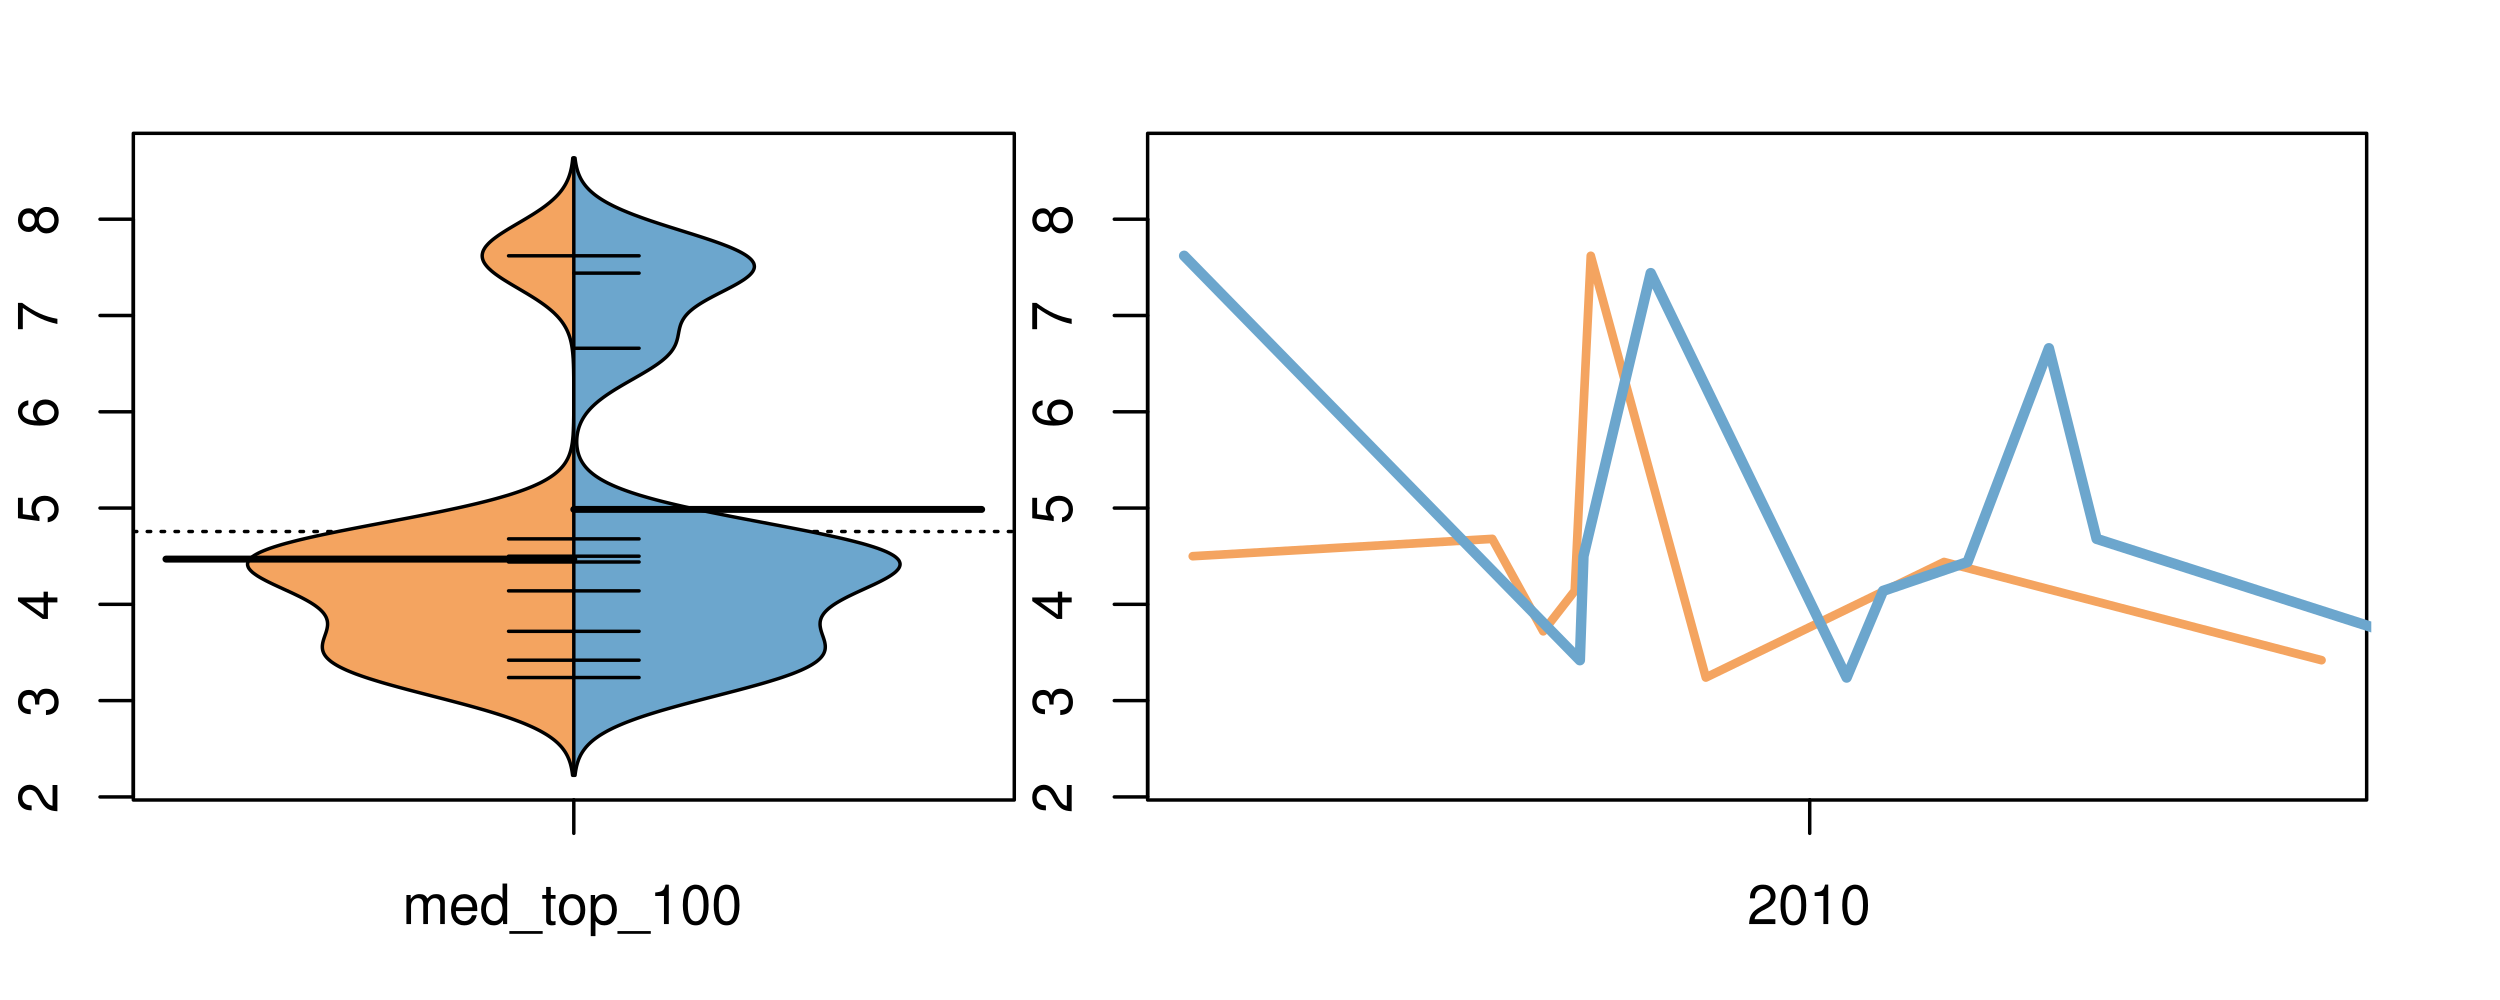 <?xml version="1.0" encoding="UTF-8"?>
<svg xmlns="http://www.w3.org/2000/svg" xmlns:xlink="http://www.w3.org/1999/xlink" width="540pt" height="216pt" viewBox="0 0 540 216" version="1.1">
<defs>
<g>
<symbol overflow="visible" id="glyph0-0">
<path style="stroke:none;" d="M -1.047 -6.078 L -1.047 -1.594 C -1.734 -1.703 -2.188 -2.094 -2.797 -3.125 L -3.438 -4.328 C -4.094 -5.516 -4.969 -6.125 -6.016 -6.125 C -6.719 -6.125 -7.375 -5.844 -7.844 -5.344 C -8.297 -4.844 -8.516 -4.219 -8.516 -3.406 C -8.516 -2.328 -8.125 -1.531 -7.406 -1.062 C -6.953 -0.75 -6.422 -0.625 -5.562 -0.594 L -5.562 -1.656 C -6.125 -1.688 -6.484 -1.766 -6.75 -1.906 C -7.266 -2.188 -7.578 -2.734 -7.578 -3.375 C -7.578 -4.328 -6.906 -5.047 -5.984 -5.047 C -5.312 -5.047 -4.734 -4.656 -4.312 -3.906 L -3.688 -2.797 C -2.672 -1.016 -1.875 -0.5 0 -0.406 L 0 -6.078 Z M -1.047 -6.078 "/>
</symbol>
<symbol overflow="visible" id="glyph0-1">
<path style="stroke:none;" d="M -3.906 -2.656 L -3.906 -3.234 C -3.906 -4.391 -3.391 -4.984 -2.359 -4.984 C -1.297 -4.984 -0.656 -4.328 -0.656 -3.234 C -0.656 -2.078 -1.234 -1.516 -2.469 -1.438 L -2.469 -0.391 C -1.781 -0.438 -1.344 -0.547 -0.953 -0.75 C -0.141 -1.188 0.281 -2.031 0.281 -3.188 C 0.281 -4.938 -0.766 -6.078 -2.375 -6.078 C -3.453 -6.078 -4.062 -5.656 -4.406 -4.625 C -4.719 -5.422 -5.312 -5.812 -6.172 -5.812 C -7.625 -5.812 -8.516 -4.844 -8.516 -3.234 C -8.516 -1.516 -7.578 -0.594 -5.766 -0.562 L -5.766 -1.625 C -6.281 -1.625 -6.562 -1.688 -6.828 -1.812 C -7.297 -2.047 -7.578 -2.578 -7.578 -3.234 C -7.578 -4.172 -7.031 -4.734 -6.125 -4.734 C -5.531 -4.734 -5.172 -4.531 -4.984 -4.062 C -4.859 -3.766 -4.812 -3.391 -4.797 -2.656 Z M -3.906 -2.656 "/>
</symbol>
<symbol overflow="visible" id="glyph0-2">
<path style="stroke:none;" d="M -2.047 -3.922 L 0 -3.922 L 0 -4.984 L -2.047 -4.984 L -2.047 -6.234 L -2.984 -6.234 L -2.984 -4.984 L -8.516 -4.984 L -8.516 -4.203 L -3.156 -0.344 L -2.047 -0.344 Z M -2.984 -3.922 L -2.984 -1.266 L -6.703 -3.922 Z M -2.984 -3.922 "/>
</symbol>
<symbol overflow="visible" id="glyph0-3">
<path style="stroke:none;" d="M -8.516 -5.719 L -8.516 -1.312 L -3.875 -0.688 L -3.875 -1.656 C -4.469 -2.141 -4.672 -2.562 -4.672 -3.219 C -4.672 -4.359 -3.891 -5.078 -2.625 -5.078 C -1.406 -5.078 -0.656 -4.375 -0.656 -3.219 C -0.656 -2.297 -1.125 -1.734 -2.094 -1.469 L -2.094 -0.422 C -1.391 -0.562 -1.062 -0.688 -0.75 -0.938 C -0.094 -1.422 0.281 -2.281 0.281 -3.234 C 0.281 -4.953 -0.969 -6.156 -2.766 -6.156 C -4.453 -6.156 -5.609 -5.047 -5.609 -3.406 C -5.609 -2.812 -5.453 -2.328 -5.094 -1.844 L -7.469 -2.172 L -7.469 -5.719 Z M -8.516 -5.719 "/>
</symbol>
<symbol overflow="visible" id="glyph0-4">
<path style="stroke:none;" d="M -6.281 -5.969 C -7.688 -5.766 -8.516 -4.859 -8.516 -3.562 C -8.516 -2.625 -8.047 -1.781 -7.297 -1.281 C -6.469 -0.75 -5.422 -0.516 -3.875 -0.516 C -2.453 -0.516 -1.531 -0.734 -0.781 -1.234 C -0.094 -1.688 0.281 -2.438 0.281 -3.375 C 0.281 -4.984 -0.922 -6.156 -2.594 -6.156 C -4.172 -6.156 -5.297 -5.078 -5.297 -3.547 C -5.297 -2.719 -4.969 -2.047 -4.344 -1.594 C -6.422 -1.609 -7.578 -2.281 -7.578 -3.484 C -7.578 -4.234 -7.109 -4.75 -6.281 -4.922 Z M -4.359 -3.422 C -4.359 -4.438 -3.641 -5.078 -2.516 -5.078 C -1.438 -5.078 -0.656 -4.359 -0.656 -3.391 C -0.656 -2.406 -1.469 -1.656 -2.562 -1.656 C -3.625 -1.656 -4.359 -2.375 -4.359 -3.422 Z M -4.359 -3.422 "/>
</symbol>
<symbol overflow="visible" id="glyph0-5">
<path style="stroke:none;" d="M -8.516 -6.234 L -8.516 -0.547 L -7.469 -0.547 L -7.469 -5.141 C -4.578 -3.125 -2.797 -2.297 0 -1.656 L 0 -2.781 C -2.719 -3.25 -5.062 -4.312 -7.625 -6.234 Z M -8.516 -6.234 "/>
</symbol>
<symbol overflow="visible" id="glyph0-6">
<path style="stroke:none;" d="M -4.469 -4.688 C -5 -5.562 -5.438 -5.859 -6.234 -5.859 C -7.578 -5.859 -8.516 -4.812 -8.516 -3.297 C -8.516 -1.797 -7.578 -0.75 -6.234 -0.75 C -5.453 -0.75 -5.016 -1.031 -4.469 -1.891 C -4.016 -0.922 -3.297 -0.438 -2.359 -0.438 C -0.797 -0.438 0.281 -1.625 0.281 -3.297 C 0.281 -4.984 -0.797 -6.156 -2.359 -6.156 C -3.297 -6.156 -4.016 -5.672 -4.469 -4.688 Z M -7.578 -3.297 C -7.578 -4.203 -7.047 -4.781 -6.219 -4.781 C -5.422 -4.781 -4.891 -4.188 -4.891 -3.297 C -4.891 -2.406 -5.422 -1.828 -6.234 -1.828 C -7.047 -1.828 -7.578 -2.406 -7.578 -3.297 Z M -4.016 -3.297 C -4.016 -4.359 -3.344 -5.078 -2.344 -5.078 C -1.328 -5.078 -0.656 -4.359 -0.656 -3.281 C -0.656 -2.25 -1.344 -1.531 -2.344 -1.531 C -3.344 -1.531 -4.016 -2.25 -4.016 -3.297 Z M -4.016 -3.297 "/>
</symbol>
<symbol overflow="visible" id="glyph0-7">
<path style="stroke:none;" d="M -8.75 -5.938 L -8.75 -4.938 L -5.5 -4.938 C -6.125 -4.531 -6.469 -3.859 -6.469 -3.016 C -6.469 -1.375 -5.156 -0.312 -3.156 -0.312 C -1.031 -0.312 0.281 -1.359 0.281 -3.047 C 0.281 -3.906 -0.047 -4.516 -0.828 -5.047 L 0 -5.047 L 0 -5.938 Z M -5.531 -3.188 C -5.531 -4.266 -4.578 -4.938 -3.078 -4.938 C -1.625 -4.938 -0.656 -4.25 -0.656 -3.188 C -0.656 -2.094 -1.625 -1.359 -3.094 -1.359 C -4.562 -1.359 -5.531 -2.094 -5.531 -3.188 Z M -5.531 -3.188 "/>
</symbol>
<symbol overflow="visible" id="glyph0-8">
<path style="stroke:none;" d="M -6.281 -3.094 L -6.281 -2.047 L -7.266 -2.047 C -7.688 -2.047 -7.906 -2.297 -7.906 -2.75 C -7.906 -2.828 -7.906 -2.875 -7.891 -3.094 L -8.719 -3.094 C -8.766 -2.875 -8.781 -2.734 -8.781 -2.531 C -8.781 -1.609 -8.25 -1.062 -7.359 -1.062 L -6.281 -1.062 L -6.281 -0.219 L -5.469 -0.219 L -5.469 -1.062 L 0 -1.062 L 0 -2.047 L -5.469 -2.047 L -5.469 -3.094 Z M -6.281 -3.094 "/>
</symbol>
<symbol overflow="visible" id="glyph0-9">
<path style="stroke:none;" d="M 1.516 -6.938 L 1.516 0.266 L 2.109 0.266 L 2.109 -6.938 Z M 1.516 -6.938 "/>
</symbol>
<symbol overflow="visible" id="glyph0-10">
<path style="stroke:none;" d="M -6.469 -3.266 C -6.469 -1.5 -5.203 -0.438 -3.094 -0.438 C -0.984 -0.438 0.281 -1.484 0.281 -3.281 C 0.281 -5.047 -0.984 -6.125 -3.047 -6.125 C -5.219 -6.125 -6.469 -5.078 -6.469 -3.266 Z M -5.547 -3.281 C -5.547 -4.406 -4.625 -5.078 -3.062 -5.078 C -1.578 -5.078 -0.641 -4.375 -0.641 -3.281 C -0.641 -2.156 -1.578 -1.469 -3.094 -1.469 C -4.609 -1.469 -5.547 -2.156 -5.547 -3.281 Z M -5.547 -3.281 "/>
</symbol>
<symbol overflow="visible" id="glyph0-11">
<path style="stroke:none;" d="M -8.75 -1.828 L -8.75 -0.812 L 0 -0.812 L 0 -1.828 Z M -8.75 -1.828 "/>
</symbol>
<symbol overflow="visible" id="glyph0-12">
<path style="stroke:none;" d="M -1.25 -2.297 L -1.25 -1.047 L 0 -1.047 L 0 -2.297 Z M -1.25 -2.297 "/>
</symbol>
<symbol overflow="visible" id="glyph0-13">
<path style="stroke:none;" d="M 0 -3.422 L -6.281 -5.828 L -6.281 -4.703 L -1.188 -2.922 L -6.281 -1.25 L -6.281 -0.125 L 0 -2.328 Z M 0 -3.422 "/>
</symbol>
<symbol overflow="visible" id="glyph0-14">
<path style="stroke:none;" d="M -0.594 -6.422 C -0.562 -6.312 -0.562 -6.266 -0.562 -6.203 C -0.562 -5.859 -0.75 -5.656 -1.062 -5.656 L -4.75 -5.656 C -5.875 -5.656 -6.469 -4.844 -6.469 -3.297 C -6.469 -2.391 -6.203 -1.625 -5.734 -1.219 C -5.406 -0.922 -5.047 -0.797 -4.422 -0.781 L -4.422 -1.781 C -5.203 -1.875 -5.547 -2.328 -5.547 -3.266 C -5.547 -4.156 -5.203 -4.672 -4.609 -4.672 L -4.344 -4.672 C -3.922 -4.672 -3.75 -4.422 -3.641 -3.625 C -3.469 -2.203 -3.422 -1.984 -3.266 -1.609 C -2.969 -0.875 -2.406 -0.5 -1.578 -0.5 C -0.438 -0.5 0.281 -1.297 0.281 -2.562 C 0.281 -3.359 0 -4 -0.641 -4.703 C -0.016 -4.781 0.281 -5.094 0.281 -5.734 C 0.281 -5.938 0.25 -6.094 0.172 -6.422 Z M -1.984 -4.672 C -1.641 -4.672 -1.438 -4.578 -1.156 -4.266 C -0.797 -3.859 -0.594 -3.375 -0.594 -2.781 C -0.594 -2 -0.969 -1.547 -1.609 -1.547 C -2.266 -1.547 -2.609 -1.984 -2.766 -3.062 C -2.906 -4.109 -2.953 -4.328 -3.109 -4.672 Z M -1.984 -4.672 "/>
</symbol>
<symbol overflow="visible" id="glyph0-15">
<path style="stroke:none;" d="M 0 -5.781 L -6.281 -5.781 L -6.281 -4.781 L -2.719 -4.781 C -1.438 -4.781 -0.594 -4.109 -0.594 -3.078 C -0.594 -2.281 -1.078 -1.781 -1.844 -1.781 L -6.281 -1.781 L -6.281 -0.781 L -1.438 -0.781 C -0.391 -0.781 0.281 -1.562 0.281 -2.781 C 0.281 -3.703 -0.047 -4.297 -0.875 -4.891 L 0 -4.891 Z M 0 -5.781 "/>
</symbol>
<symbol overflow="visible" id="glyph0-16">
<path style="stroke:none;" d="M -2.812 -6.156 C -3.766 -6.156 -4.344 -6.078 -4.812 -5.906 C -5.844 -5.5 -6.469 -4.531 -6.469 -3.359 C -6.469 -1.609 -5.125 -0.484 -3.062 -0.484 C -1 -0.484 0.281 -1.578 0.281 -3.344 C 0.281 -4.781 -0.547 -5.766 -1.906 -6.031 L -1.906 -5.016 C -1.078 -4.734 -0.641 -4.172 -0.641 -3.375 C -0.641 -2.734 -0.938 -2.203 -1.469 -1.859 C -1.828 -1.625 -2.188 -1.531 -2.812 -1.531 Z M -3.625 -1.547 C -4.781 -1.625 -5.547 -2.344 -5.547 -3.344 C -5.547 -4.328 -4.734 -5.094 -3.703 -5.094 C -3.672 -5.094 -3.641 -5.094 -3.625 -5.078 Z M -3.625 -1.547 "/>
</symbol>
<symbol overflow="visible" id="glyph1-0">
<path style="stroke:none;" d="M 0.844 -6.281 L 0.844 0 L 1.844 0 L 1.844 -3.953 C 1.844 -4.859 2.516 -5.594 3.328 -5.594 C 4.062 -5.594 4.484 -5.141 4.484 -4.328 L 4.484 0 L 5.5 0 L 5.5 -3.953 C 5.5 -4.859 6.156 -5.594 6.969 -5.594 C 7.703 -5.594 8.141 -5.125 8.141 -4.328 L 8.141 0 L 9.141 0 L 9.141 -4.719 C 9.141 -5.844 8.5 -6.469 7.312 -6.469 C 6.484 -6.469 5.969 -6.219 5.391 -5.516 C 5.016 -6.188 4.516 -6.469 3.703 -6.469 C 2.859 -6.469 2.297 -6.156 1.766 -5.406 L 1.766 -6.281 Z M 0.844 -6.281 "/>
</symbol>
<symbol overflow="visible" id="glyph1-1">
<path style="stroke:none;" d="M 6.156 -2.812 C 6.156 -3.766 6.078 -4.344 5.906 -4.812 C 5.5 -5.844 4.531 -6.469 3.359 -6.469 C 1.609 -6.469 0.484 -5.125 0.484 -3.062 C 0.484 -1 1.578 0.281 3.344 0.281 C 4.781 0.281 5.766 -0.547 6.031 -1.906 L 5.016 -1.906 C 4.734 -1.078 4.172 -0.641 3.375 -0.641 C 2.734 -0.641 2.203 -0.938 1.859 -1.469 C 1.625 -1.828 1.531 -2.188 1.531 -2.812 Z M 1.547 -3.625 C 1.625 -4.781 2.344 -5.547 3.344 -5.547 C 4.328 -5.547 5.094 -4.734 5.094 -3.703 C 5.094 -3.672 5.094 -3.641 5.078 -3.625 Z M 1.547 -3.625 "/>
</symbol>
<symbol overflow="visible" id="glyph1-2">
<path style="stroke:none;" d="M 5.938 -8.75 L 4.938 -8.75 L 4.938 -5.5 C 4.531 -6.125 3.859 -6.469 3.016 -6.469 C 1.375 -6.469 0.312 -5.156 0.312 -3.156 C 0.312 -1.031 1.359 0.281 3.047 0.281 C 3.906 0.281 4.516 -0.047 5.047 -0.828 L 5.047 0 L 5.938 0 Z M 3.188 -5.531 C 4.266 -5.531 4.938 -4.578 4.938 -3.078 C 4.938 -1.625 4.25 -0.656 3.188 -0.656 C 2.094 -0.656 1.359 -1.625 1.359 -3.094 C 1.359 -4.562 2.094 -5.531 3.188 -5.531 Z M 3.188 -5.531 "/>
</symbol>
<symbol overflow="visible" id="glyph1-3">
<path style="stroke:none;" d="M 6.938 1.516 L -0.266 1.516 L -0.266 2.109 L 6.938 2.109 Z M 6.938 1.516 "/>
</symbol>
<symbol overflow="visible" id="glyph1-4">
<path style="stroke:none;" d="M 3.047 -6.281 L 2.016 -6.281 L 2.016 -8.016 L 1.016 -8.016 L 1.016 -6.281 L 0.172 -6.281 L 0.172 -5.469 L 1.016 -5.469 L 1.016 -0.719 C 1.016 -0.078 1.453 0.281 2.234 0.281 C 2.469 0.281 2.719 0.25 3.047 0.188 L 3.047 -0.641 C 2.922 -0.609 2.766 -0.594 2.562 -0.594 C 2.141 -0.594 2.016 -0.719 2.016 -1.156 L 2.016 -5.469 L 3.047 -5.469 Z M 3.047 -6.281 "/>
</symbol>
<symbol overflow="visible" id="glyph1-5">
<path style="stroke:none;" d="M 3.266 -6.469 C 1.5 -6.469 0.438 -5.203 0.438 -3.094 C 0.438 -0.984 1.484 0.281 3.281 0.281 C 5.047 0.281 6.125 -0.984 6.125 -3.047 C 6.125 -5.219 5.078 -6.469 3.266 -6.469 Z M 3.281 -5.547 C 4.406 -5.547 5.078 -4.625 5.078 -3.062 C 5.078 -1.578 4.375 -0.641 3.281 -0.641 C 2.156 -0.641 1.469 -1.578 1.469 -3.094 C 1.469 -4.609 2.156 -5.547 3.281 -5.547 Z M 3.281 -5.547 "/>
</symbol>
<symbol overflow="visible" id="glyph1-6">
<path style="stroke:none;" d="M 0.641 2.609 L 1.656 2.609 L 1.656 -0.656 C 2.188 -0.016 2.766 0.281 3.594 0.281 C 5.203 0.281 6.281 -1.031 6.281 -3.031 C 6.281 -5.141 5.25 -6.469 3.578 -6.469 C 2.719 -6.469 2.047 -6.078 1.578 -5.344 L 1.578 -6.281 L 0.641 -6.281 Z M 3.406 -5.531 C 4.516 -5.531 5.234 -4.562 5.234 -3.062 C 5.234 -1.625 4.5 -0.656 3.406 -0.656 C 2.359 -0.656 1.656 -1.625 1.656 -3.094 C 1.656 -4.578 2.359 -5.531 3.406 -5.531 Z M 3.406 -5.531 "/>
</symbol>
<symbol overflow="visible" id="glyph1-7">
<path style="stroke:none;" d="M 3.109 -6.062 L 3.109 0 L 4.156 0 L 4.156 -8.516 L 3.469 -8.516 C 3.094 -7.203 2.859 -7.016 1.219 -6.812 L 1.219 -6.062 Z M 3.109 -6.062 "/>
</symbol>
<symbol overflow="visible" id="glyph1-8">
<path style="stroke:none;" d="M 3.297 -8.516 C 2.516 -8.516 1.781 -8.156 1.344 -7.578 C 0.797 -6.828 0.516 -5.688 0.516 -4.109 C 0.516 -1.25 1.469 0.281 3.297 0.281 C 5.094 0.281 6.078 -1.25 6.078 -4.047 C 6.078 -5.703 5.812 -6.797 5.25 -7.578 C 4.812 -8.172 4.109 -8.516 3.297 -8.516 Z M 3.297 -7.578 C 4.438 -7.578 5 -6.422 5 -4.141 C 5 -1.734 4.453 -0.594 3.281 -0.594 C 2.156 -0.594 1.594 -1.781 1.594 -4.109 C 1.594 -6.438 2.156 -7.578 3.297 -7.578 Z M 3.297 -7.578 "/>
</symbol>
<symbol overflow="visible" id="glyph1-9">
<path style="stroke:none;" d="M 6.078 -1.047 L 1.594 -1.047 C 1.703 -1.734 2.094 -2.188 3.125 -2.797 L 4.328 -3.438 C 5.516 -4.094 6.125 -4.969 6.125 -6.016 C 6.125 -6.719 5.844 -7.375 5.344 -7.844 C 4.844 -8.297 4.219 -8.516 3.406 -8.516 C 2.328 -8.516 1.531 -8.125 1.062 -7.406 C 0.75 -6.953 0.625 -6.422 0.594 -5.562 L 1.656 -5.562 C 1.688 -6.125 1.766 -6.484 1.906 -6.75 C 2.188 -7.266 2.734 -7.578 3.375 -7.578 C 4.328 -7.578 5.047 -6.906 5.047 -5.984 C 5.047 -5.312 4.656 -4.734 3.906 -4.312 L 2.797 -3.688 C 1.016 -2.672 0.5 -1.875 0.406 0 L 6.078 0 Z M 6.078 -1.047 "/>
</symbol>
</g>
<clipPath id="clip1">
  <path d="M 28.801 28.801 L 220.086 28.801 L 220.086 173.801 L 28.801 173.801 Z M 28.801 28.801 "/>
</clipPath>
<clipPath id="clip2">
  <path d="M 247.887 28.801 L 512.199 28.801 L 512.199 173.801 L 247.887 173.801 Z M 247.887 28.801 "/>
</clipPath>
<clipPath id="clip3">
  <path d="M 233.484 14.398 L 526.598 14.398 L 526.598 188.199 L 233.484 188.199 Z M 233.484 14.398 "/>
</clipPath>
<clipPath id="clip4">
  <path d="M 247.887 28.801 L 512.199 28.801 L 512.199 173.801 L 247.887 173.801 Z M 247.887 28.801 "/>
</clipPath>
</defs>
<g id="surface86">
<path style="fill:none;stroke-width:0.75;stroke-linecap:round;stroke-linejoin:round;stroke:rgb(0%,0%,0%);stroke-opacity:1;stroke-miterlimit:10;" d="M 28.801 172.801 L 219.086 172.801 L 219.086 28.801 L 28.801 28.801 L 28.801 172.801 "/>
<path style="fill:none;stroke-width:0.75;stroke-linecap:round;stroke-linejoin:round;stroke:rgb(0%,0%,0%);stroke-opacity:1;stroke-miterlimit:10;" d="M 28.801 172.137 L 28.801 47.352 "/>
<path style="fill:none;stroke-width:0.75;stroke-linecap:round;stroke-linejoin:round;stroke:rgb(0%,0%,0%);stroke-opacity:1;stroke-miterlimit:10;" d="M 28.801 172.137 L 21.602 172.137 "/>
<path style="fill:none;stroke-width:0.75;stroke-linecap:round;stroke-linejoin:round;stroke:rgb(0%,0%,0%);stroke-opacity:1;stroke-miterlimit:10;" d="M 28.801 151.336 L 21.602 151.336 "/>
<path style="fill:none;stroke-width:0.75;stroke-linecap:round;stroke-linejoin:round;stroke:rgb(0%,0%,0%);stroke-opacity:1;stroke-miterlimit:10;" d="M 28.801 130.539 L 21.602 130.539 "/>
<path style="fill:none;stroke-width:0.75;stroke-linecap:round;stroke-linejoin:round;stroke:rgb(0%,0%,0%);stroke-opacity:1;stroke-miterlimit:10;" d="M 28.801 109.742 L 21.602 109.742 "/>
<path style="fill:none;stroke-width:0.75;stroke-linecap:round;stroke-linejoin:round;stroke:rgb(0%,0%,0%);stroke-opacity:1;stroke-miterlimit:10;" d="M 28.801 88.945 L 21.602 88.945 "/>
<path style="fill:none;stroke-width:0.75;stroke-linecap:round;stroke-linejoin:round;stroke:rgb(0%,0%,0%);stroke-opacity:1;stroke-miterlimit:10;" d="M 28.801 68.148 L 21.602 68.148 "/>
<path style="fill:none;stroke-width:0.75;stroke-linecap:round;stroke-linejoin:round;stroke:rgb(0%,0%,0%);stroke-opacity:1;stroke-miterlimit:10;" d="M 28.801 47.352 L 21.602 47.352 "/>
<g style="fill:rgb(0%,0%,0%);fill-opacity:1;">
  <use xlink:href="#glyph0-0" x="12.396" y="175.637"/>
</g>
<g style="fill:rgb(0%,0%,0%);fill-opacity:1;">
  <use xlink:href="#glyph0-1" x="12.396" y="154.836"/>
</g>
<g style="fill:rgb(0%,0%,0%);fill-opacity:1;">
  <use xlink:href="#glyph0-2" x="12.396" y="134.039"/>
</g>
<g style="fill:rgb(0%,0%,0%);fill-opacity:1;">
  <use xlink:href="#glyph0-3" x="12.396" y="113.242"/>
</g>
<g style="fill:rgb(0%,0%,0%);fill-opacity:1;">
  <use xlink:href="#glyph0-4" x="12.396" y="92.445"/>
</g>
<g style="fill:rgb(0%,0%,0%);fill-opacity:1;">
  <use xlink:href="#glyph0-5" x="12.396" y="71.648"/>
</g>
<g style="fill:rgb(0%,0%,0%);fill-opacity:1;">
  <use xlink:href="#glyph0-6" x="12.396" y="50.852"/>
</g>
<path style="fill:none;stroke-width:0.75;stroke-linecap:round;stroke-linejoin:round;stroke:rgb(0%,0%,0%);stroke-opacity:1;stroke-miterlimit:10;" d="M 123.941 172.801 L 123.941 172.801 "/>
<path style="fill:none;stroke-width:0.75;stroke-linecap:round;stroke-linejoin:round;stroke:rgb(0%,0%,0%);stroke-opacity:1;stroke-miterlimit:10;" d="M 123.941 172.801 L 123.941 180 "/>
<g style="fill:rgb(0%,0%,0%);fill-opacity:1;">
  <use xlink:href="#glyph1-0" x="86.941" y="199.596"/>
  <use xlink:href="#glyph1-1" x="96.938" y="199.596"/>
  <use xlink:href="#glyph1-2" x="103.609" y="199.596"/>
  <use xlink:href="#glyph1-3" x="110.281" y="199.596"/>
  <use xlink:href="#glyph1-4" x="116.953" y="199.596"/>
  <use xlink:href="#glyph1-5" x="120.289" y="199.596"/>
  <use xlink:href="#glyph1-6" x="126.961" y="199.596"/>
  <use xlink:href="#glyph1-3" x="133.633" y="199.596"/>
  <use xlink:href="#glyph1-7" x="140.305" y="199.596"/>
  <use xlink:href="#glyph1-8" x="146.977" y="199.596"/>
  <use xlink:href="#glyph1-8" x="153.648" y="199.596"/>
</g>
<g clip-path="url(#clip1)" clip-rule="nonzero">
<path style="fill:none;stroke-width:0.75;stroke-linecap:round;stroke-linejoin:round;stroke:rgb(0%,0%,0%);stroke-opacity:1;stroke-dasharray:0.75,2.25;stroke-miterlimit:10;" d="M 28.801 114.805 L 219.086 114.805 "/>
<path style=" stroke:none;fill-rule:nonzero;fill:rgb(95.686%,64.314%,37.647%);fill-opacity:1;" d="M 123.941 34.133 L 123.719 34.133 L 123.695 34.395 L 123.633 34.918 L 123.598 35.176 L 123.562 35.438 L 123.477 35.961 L 123.426 36.223 L 123.371 36.48 L 123.312 36.742 L 123.25 37.004 L 123.18 37.266 L 123.105 37.523 L 123.023 37.785 L 122.934 38.047 L 122.84 38.309 L 122.738 38.57 L 122.629 38.828 L 122.512 39.09 L 122.387 39.352 L 122.254 39.613 L 122.109 39.875 L 121.957 40.133 L 121.793 40.395 L 121.621 40.656 L 121.441 40.918 L 121.246 41.18 L 121.039 41.438 L 120.824 41.699 L 120.598 41.961 L 120.355 42.223 L 120.105 42.484 L 119.844 42.742 L 119.566 43.004 L 119.277 43.266 L 118.98 43.527 L 118.672 43.789 L 118.344 44.047 L 118.012 44.309 L 117.668 44.57 L 117.305 44.832 L 116.938 45.094 L 116.559 45.352 L 116.172 45.613 L 115.773 45.875 L 115.367 46.137 L 114.953 46.398 L 114.531 46.656 L 113.672 47.18 L 113.234 47.441 L 112.793 47.703 L 112.352 47.961 L 111.461 48.484 L 110.578 49.008 L 110.145 49.266 L 109.711 49.527 L 109.285 49.789 L 108.871 50.051 L 108.465 50.312 L 108.07 50.57 L 107.684 50.832 L 107.316 51.094 L 106.961 51.355 L 106.617 51.617 L 106.297 51.875 L 105.996 52.137 L 105.711 52.398 L 105.449 52.66 L 105.211 52.922 L 104.988 53.18 L 104.793 53.441 L 104.629 53.703 L 104.48 53.965 L 104.359 54.227 L 104.27 54.484 L 104.207 54.746 L 104.164 55.008 L 104.152 55.27 L 104.168 55.527 L 104.211 55.789 L 104.277 56.051 L 104.375 56.312 L 104.496 56.574 L 104.641 56.832 L 104.816 57.094 L 105.016 57.355 L 105.234 57.617 L 105.477 57.879 L 105.742 58.137 L 106.027 58.398 L 106.332 58.66 L 106.656 58.922 L 107 59.184 L 107.355 59.441 L 107.727 59.703 L 108.113 59.965 L 108.508 60.227 L 108.918 60.488 L 109.336 60.746 L 109.762 61.008 L 110.191 61.27 L 110.629 61.531 L 111.07 61.793 L 111.512 62.051 L 111.957 62.312 L 112.398 62.574 L 112.844 62.836 L 113.281 63.098 L 113.719 63.355 L 114.152 63.617 L 114.578 63.879 L 115 64.141 L 115.414 64.402 L 115.82 64.66 L 116.215 64.922 L 116.602 65.184 L 116.98 65.445 L 117.348 65.707 L 117.703 65.965 L 118.047 66.227 L 118.383 66.488 L 118.703 66.75 L 119.016 67.012 L 119.312 67.27 L 119.602 67.531 L 119.871 67.793 L 120.133 68.055 L 120.387 68.316 L 120.621 68.574 L 120.848 68.836 L 121.066 69.098 L 121.27 69.359 L 121.461 69.621 L 121.641 69.879 L 121.812 70.141 L 121.973 70.402 L 122.125 70.664 L 122.27 70.926 L 122.402 71.184 L 122.527 71.445 L 122.645 71.707 L 122.75 71.969 L 122.852 72.23 L 122.945 72.488 L 123.035 72.75 L 123.113 73.012 L 123.188 73.273 L 123.258 73.531 L 123.32 73.793 L 123.379 74.055 L 123.48 74.578 L 123.523 74.836 L 123.566 75.098 L 123.605 75.359 L 123.668 75.883 L 123.699 76.141 L 123.746 76.664 L 123.785 77.188 L 123.805 77.445 L 123.82 77.707 L 123.855 78.492 L 123.867 78.75 L 123.898 79.797 L 123.902 80.055 L 123.918 81.102 L 123.922 81.359 L 123.926 81.621 L 123.926 81.883 L 123.93 82.145 L 123.93 82.406 L 123.934 82.664 L 123.934 83.188 L 123.938 83.449 L 123.938 87.883 L 123.934 88.145 L 123.934 88.668 L 123.93 88.93 L 123.93 89.188 L 123.926 89.449 L 123.926 89.711 L 123.918 90.234 L 123.914 90.492 L 123.902 91.277 L 123.895 91.539 L 123.887 91.797 L 123.883 92.059 L 123.871 92.32 L 123.863 92.582 L 123.852 92.84 L 123.84 93.102 L 123.793 93.887 L 123.773 94.145 L 123.727 94.668 L 123.699 94.93 L 123.668 95.191 L 123.637 95.449 L 123.602 95.711 L 123.559 95.973 L 123.465 96.496 L 123.406 96.754 L 123.348 97.016 L 123.281 97.277 L 123.207 97.539 L 123.125 97.801 L 123.039 98.059 L 122.941 98.32 L 122.836 98.582 L 122.719 98.844 L 122.598 99.105 L 122.457 99.363 L 122.309 99.625 L 122.152 99.887 L 121.977 100.148 L 121.789 100.41 L 121.586 100.668 L 121.367 100.93 L 121.129 101.191 L 120.875 101.453 L 120.605 101.715 L 120.312 101.973 L 120 102.234 L 119.668 102.496 L 119.309 102.758 L 118.926 103.02 L 118.523 103.277 L 118.094 103.539 L 117.633 103.801 L 117.152 104.062 L 116.645 104.324 L 116.098 104.582 L 115.523 104.844 L 114.926 105.105 L 114.289 105.367 L 113.621 105.629 L 112.926 105.887 L 112.199 106.148 L 111.43 106.41 L 110.633 106.672 L 109.805 106.934 L 108.934 107.191 L 108.031 107.453 L 107.102 107.715 L 106.133 107.977 L 105.129 108.238 L 104.098 108.496 L 103.035 108.758 L 101.93 109.02 L 100.805 109.281 L 99.652 109.543 L 98.461 109.801 L 97.25 110.062 L 96.016 110.324 L 94.754 110.586 L 93.469 110.844 L 92.168 111.105 L 90.852 111.367 L 89.516 111.629 L 88.168 111.891 L 86.809 112.148 L 85.441 112.41 L 84.07 112.672 L 81.32 113.195 L 79.949 113.453 L 78.586 113.715 L 77.227 113.977 L 75.887 114.238 L 74.559 114.5 L 73.242 114.758 L 71.953 115.02 L 70.691 115.281 L 69.453 115.543 L 68.238 115.805 L 67.07 116.062 L 65.93 116.324 L 64.82 116.586 L 63.766 116.848 L 62.754 117.109 L 61.773 117.367 L 60.848 117.629 L 59.98 117.891 L 59.152 118.152 L 58.371 118.414 L 57.664 118.672 L 57.004 118.934 L 56.387 119.195 L 55.844 119.457 L 55.355 119.719 L 54.914 119.977 L 54.535 120.238 L 54.227 120.5 L 53.961 120.762 L 53.746 121.023 L 53.609 121.281 L 53.516 121.543 L 53.465 121.805 L 53.484 122.066 L 53.551 122.328 L 53.656 122.586 L 53.812 122.848 L 54.023 123.109 L 54.27 123.371 L 54.551 123.633 L 54.887 123.891 L 55.25 124.152 L 55.637 124.414 L 56.066 124.676 L 56.52 124.938 L 56.996 125.195 L 57.492 125.457 L 58.012 125.719 L 58.547 125.98 L 59.09 126.242 L 59.648 126.5 L 60.211 126.762 L 61.922 127.547 L 62.488 127.805 L 63.051 128.066 L 63.602 128.328 L 64.141 128.59 L 64.672 128.848 L 65.188 129.109 L 65.684 129.371 L 66.168 129.633 L 66.629 129.895 L 67.066 130.152 L 67.484 130.414 L 67.883 130.676 L 68.25 130.938 L 68.594 131.199 L 68.914 131.457 L 69.207 131.719 L 69.473 131.98 L 69.715 132.242 L 69.93 132.504 L 70.113 132.762 L 70.277 133.023 L 70.418 133.285 L 70.527 133.547 L 70.613 133.809 L 70.684 134.066 L 70.727 134.328 L 70.75 134.59 L 70.758 134.852 L 70.746 135.113 L 70.715 135.371 L 70.672 135.633 L 70.617 135.895 L 70.551 136.156 L 70.477 136.418 L 70.395 136.676 L 70.035 137.723 L 69.949 137.98 L 69.871 138.242 L 69.797 138.504 L 69.734 138.766 L 69.684 139.027 L 69.648 139.285 L 69.625 139.547 L 69.625 139.809 L 69.641 140.07 L 69.676 140.332 L 69.738 140.59 L 69.828 140.852 L 69.938 141.113 L 70.078 141.375 L 70.25 141.637 L 70.449 141.895 L 70.68 142.156 L 70.949 142.418 L 71.246 142.68 L 71.57 142.941 L 71.941 143.199 L 72.344 143.461 L 72.777 143.723 L 73.246 143.984 L 73.758 144.246 L 74.297 144.504 L 74.867 144.766 L 75.48 145.027 L 76.125 145.289 L 76.797 145.551 L 77.508 145.809 L 78.246 146.07 L 79.012 146.332 L 79.809 146.594 L 80.633 146.852 L 81.48 147.113 L 82.348 147.375 L 83.246 147.637 L 84.164 147.898 L 85.094 148.156 L 86.043 148.418 L 87.008 148.68 L 87.984 148.941 L 88.973 149.203 L 89.969 149.461 L 90.973 149.723 L 91.98 149.984 L 94.004 150.508 L 95.012 150.766 L 96.02 151.027 L 97.02 151.289 L 98.016 151.551 L 99.004 151.812 L 99.977 152.07 L 100.941 152.332 L 101.891 152.594 L 102.824 152.855 L 103.742 153.117 L 104.648 153.375 L 105.531 153.637 L 106.391 153.898 L 107.234 154.16 L 108.059 154.422 L 108.852 154.68 L 109.625 154.941 L 110.383 155.203 L 111.105 155.465 L 111.809 155.727 L 112.488 155.984 L 113.145 156.246 L 113.77 156.508 L 114.371 156.77 L 114.957 157.031 L 115.508 157.289 L 116.035 157.551 L 116.543 157.812 L 117.023 158.074 L 117.48 158.336 L 117.918 158.594 L 118.336 158.855 L 118.723 159.117 L 119.094 159.379 L 119.445 159.641 L 119.773 159.898 L 120.082 160.16 L 120.375 160.422 L 120.648 160.684 L 120.902 160.945 L 121.145 161.203 L 121.371 161.465 L 121.578 161.727 L 121.773 161.988 L 121.957 162.25 L 122.125 162.508 L 122.281 162.77 L 122.426 163.031 L 122.562 163.293 L 122.684 163.555 L 122.797 163.812 L 122.906 164.074 L 123 164.336 L 123.09 164.598 L 123.172 164.855 L 123.246 165.117 L 123.312 165.379 L 123.375 165.641 L 123.434 165.902 L 123.484 166.16 L 123.531 166.422 L 123.574 166.684 L 123.613 166.945 L 123.648 167.207 L 123.68 167.465 L 123.941 167.465 Z M 123.941 34.133 "/>
<path style="fill:none;stroke-width:0.75;stroke-linecap:round;stroke-linejoin:round;stroke:rgb(0%,0%,0%);stroke-opacity:1;stroke-miterlimit:10;" d="M 123.941 34.133 L 123.719 34.133 L 123.695 34.395 L 123.633 34.918 L 123.598 35.176 L 123.562 35.438 L 123.477 35.961 L 123.426 36.223 L 123.371 36.48 L 123.312 36.742 L 123.25 37.004 L 123.18 37.266 L 123.105 37.523 L 123.023 37.785 L 122.934 38.047 L 122.84 38.309 L 122.738 38.57 L 122.629 38.828 L 122.512 39.09 L 122.387 39.352 L 122.254 39.613 L 122.109 39.875 L 121.957 40.133 L 121.793 40.395 L 121.621 40.656 L 121.441 40.918 L 121.246 41.18 L 121.039 41.438 L 120.824 41.699 L 120.598 41.961 L 120.355 42.223 L 120.105 42.484 L 119.844 42.742 L 119.566 43.004 L 119.277 43.266 L 118.98 43.527 L 118.672 43.789 L 118.344 44.047 L 118.012 44.309 L 117.668 44.57 L 117.305 44.832 L 116.938 45.094 L 116.559 45.352 L 116.172 45.613 L 115.773 45.875 L 115.367 46.137 L 114.953 46.398 L 114.531 46.656 L 113.672 47.18 L 113.234 47.441 L 112.793 47.703 L 112.352 47.961 L 111.461 48.484 L 110.578 49.008 L 110.145 49.266 L 109.711 49.527 L 109.285 49.789 L 108.871 50.051 L 108.465 50.312 L 108.07 50.57 L 107.684 50.832 L 107.316 51.094 L 106.961 51.355 L 106.617 51.617 L 106.297 51.875 L 105.996 52.137 L 105.711 52.398 L 105.449 52.66 L 105.211 52.922 L 104.988 53.18 L 104.793 53.441 L 104.629 53.703 L 104.48 53.965 L 104.359 54.227 L 104.27 54.484 L 104.207 54.746 L 104.164 55.008 L 104.152 55.27 L 104.168 55.527 L 104.211 55.789 L 104.277 56.051 L 104.375 56.312 L 104.496 56.574 L 104.641 56.832 L 104.816 57.094 L 105.016 57.355 L 105.234 57.617 L 105.477 57.879 L 105.742 58.137 L 106.027 58.398 L 106.332 58.66 L 106.656 58.922 L 107 59.184 L 107.355 59.441 L 107.727 59.703 L 108.113 59.965 L 108.508 60.227 L 108.918 60.488 L 109.336 60.746 L 109.762 61.008 L 110.191 61.27 L 110.629 61.531 L 111.07 61.793 L 111.512 62.051 L 111.957 62.312 L 112.398 62.574 L 112.844 62.836 L 113.281 63.098 L 113.719 63.355 L 114.152 63.617 L 114.578 63.879 L 115 64.141 L 115.414 64.402 L 115.82 64.66 L 116.215 64.922 L 116.602 65.184 L 116.98 65.445 L 117.348 65.707 L 117.703 65.965 L 118.047 66.227 L 118.383 66.488 L 118.703 66.75 L 119.016 67.012 L 119.312 67.27 L 119.602 67.531 L 119.871 67.793 L 120.133 68.055 L 120.387 68.316 L 120.621 68.574 L 120.848 68.836 L 121.066 69.098 L 121.27 69.359 L 121.461 69.621 L 121.641 69.879 L 121.812 70.141 L 121.973 70.402 L 122.125 70.664 L 122.27 70.926 L 122.402 71.184 L 122.527 71.445 L 122.645 71.707 L 122.75 71.969 L 122.852 72.23 L 122.945 72.488 L 123.035 72.75 L 123.113 73.012 L 123.188 73.273 L 123.258 73.531 L 123.32 73.793 L 123.379 74.055 L 123.48 74.578 L 123.523 74.836 L 123.566 75.098 L 123.605 75.359 L 123.668 75.883 L 123.699 76.141 L 123.746 76.664 L 123.785 77.188 L 123.805 77.445 L 123.82 77.707 L 123.855 78.492 L 123.867 78.75 L 123.898 79.797 L 123.902 80.055 L 123.918 81.102 L 123.922 81.359 L 123.926 81.621 L 123.926 81.883 L 123.93 82.145 L 123.93 82.406 L 123.934 82.664 L 123.934 83.188 L 123.938 83.449 L 123.938 87.883 L 123.934 88.145 L 123.934 88.668 L 123.93 88.93 L 123.93 89.188 L 123.926 89.449 L 123.926 89.711 L 123.918 90.234 L 123.914 90.492 L 123.902 91.277 L 123.895 91.539 L 123.887 91.797 L 123.883 92.059 L 123.871 92.32 L 123.863 92.582 L 123.852 92.84 L 123.84 93.102 L 123.793 93.887 L 123.773 94.145 L 123.727 94.668 L 123.699 94.93 L 123.668 95.191 L 123.637 95.449 L 123.602 95.711 L 123.559 95.973 L 123.465 96.496 L 123.406 96.754 L 123.348 97.016 L 123.281 97.277 L 123.207 97.539 L 123.125 97.801 L 123.039 98.059 L 122.941 98.32 L 122.836 98.582 L 122.719 98.844 L 122.598 99.105 L 122.457 99.363 L 122.309 99.625 L 122.152 99.887 L 121.977 100.148 L 121.789 100.41 L 121.586 100.668 L 121.367 100.93 L 121.129 101.191 L 120.875 101.453 L 120.605 101.715 L 120.312 101.973 L 120 102.234 L 119.668 102.496 L 119.309 102.758 L 118.926 103.02 L 118.523 103.277 L 118.094 103.539 L 117.633 103.801 L 117.152 104.062 L 116.645 104.324 L 116.098 104.582 L 115.523 104.844 L 114.926 105.105 L 114.289 105.367 L 113.621 105.629 L 112.926 105.887 L 112.199 106.148 L 111.43 106.41 L 110.633 106.672 L 109.805 106.934 L 108.934 107.191 L 108.031 107.453 L 107.102 107.715 L 106.133 107.977 L 105.129 108.238 L 104.098 108.496 L 103.035 108.758 L 101.93 109.02 L 100.805 109.281 L 99.652 109.543 L 98.461 109.801 L 97.25 110.062 L 96.016 110.324 L 94.754 110.586 L 93.469 110.844 L 92.168 111.105 L 90.852 111.367 L 89.516 111.629 L 88.168 111.891 L 86.809 112.148 L 85.441 112.41 L 84.07 112.672 L 81.32 113.195 L 79.949 113.453 L 78.586 113.715 L 77.227 113.977 L 75.887 114.238 L 74.559 114.5 L 73.242 114.758 L 71.953 115.02 L 70.691 115.281 L 69.453 115.543 L 68.238 115.805 L 67.07 116.062 L 65.93 116.324 L 64.82 116.586 L 63.766 116.848 L 62.754 117.109 L 61.773 117.367 L 60.848 117.629 L 59.98 117.891 L 59.152 118.152 L 58.371 118.414 L 57.664 118.672 L 57.004 118.934 L 56.387 119.195 L 55.844 119.457 L 55.355 119.719 L 54.914 119.977 L 54.535 120.238 L 54.227 120.5 L 53.961 120.762 L 53.746 121.023 L 53.609 121.281 L 53.516 121.543 L 53.465 121.805 L 53.484 122.066 L 53.551 122.328 L 53.656 122.586 L 53.812 122.848 L 54.023 123.109 L 54.27 123.371 L 54.551 123.633 L 54.887 123.891 L 55.25 124.152 L 55.637 124.414 L 56.066 124.676 L 56.52 124.938 L 56.996 125.195 L 57.492 125.457 L 58.012 125.719 L 58.547 125.98 L 59.09 126.242 L 59.648 126.5 L 60.211 126.762 L 61.922 127.547 L 62.488 127.805 L 63.051 128.066 L 63.602 128.328 L 64.141 128.59 L 64.672 128.848 L 65.188 129.109 L 65.684 129.371 L 66.168 129.633 L 66.629 129.895 L 67.066 130.152 L 67.484 130.414 L 67.883 130.676 L 68.25 130.938 L 68.594 131.199 L 68.914 131.457 L 69.207 131.719 L 69.473 131.98 L 69.715 132.242 L 69.93 132.504 L 70.113 132.762 L 70.277 133.023 L 70.418 133.285 L 70.527 133.547 L 70.613 133.809 L 70.684 134.066 L 70.727 134.328 L 70.75 134.59 L 70.758 134.852 L 70.746 135.113 L 70.715 135.371 L 70.672 135.633 L 70.617 135.895 L 70.551 136.156 L 70.477 136.418 L 70.395 136.676 L 70.035 137.723 L 69.949 137.98 L 69.871 138.242 L 69.797 138.504 L 69.734 138.766 L 69.684 139.027 L 69.648 139.285 L 69.625 139.547 L 69.625 139.809 L 69.641 140.07 L 69.676 140.332 L 69.738 140.59 L 69.828 140.852 L 69.938 141.113 L 70.078 141.375 L 70.25 141.637 L 70.449 141.895 L 70.68 142.156 L 70.949 142.418 L 71.246 142.68 L 71.57 142.941 L 71.941 143.199 L 72.344 143.461 L 72.777 143.723 L 73.246 143.984 L 73.758 144.246 L 74.297 144.504 L 74.867 144.766 L 75.48 145.027 L 76.125 145.289 L 76.797 145.551 L 77.508 145.809 L 78.246 146.07 L 79.012 146.332 L 79.809 146.594 L 80.633 146.852 L 81.48 147.113 L 82.348 147.375 L 83.246 147.637 L 84.164 147.898 L 85.094 148.156 L 86.043 148.418 L 87.008 148.68 L 87.984 148.941 L 88.973 149.203 L 89.969 149.461 L 90.973 149.723 L 91.98 149.984 L 94.004 150.508 L 95.012 150.766 L 96.02 151.027 L 97.02 151.289 L 98.016 151.551 L 99.004 151.812 L 99.977 152.07 L 100.941 152.332 L 101.891 152.594 L 102.824 152.855 L 103.742 153.117 L 104.648 153.375 L 105.531 153.637 L 106.391 153.898 L 107.234 154.16 L 108.059 154.422 L 108.852 154.68 L 109.625 154.941 L 110.383 155.203 L 111.105 155.465 L 111.809 155.727 L 112.488 155.984 L 113.145 156.246 L 113.77 156.508 L 114.371 156.77 L 114.957 157.031 L 115.508 157.289 L 116.035 157.551 L 116.543 157.812 L 117.023 158.074 L 117.48 158.336 L 117.918 158.594 L 118.336 158.855 L 118.723 159.117 L 119.094 159.379 L 119.445 159.641 L 119.773 159.898 L 120.082 160.16 L 120.375 160.422 L 120.648 160.684 L 120.902 160.945 L 121.145 161.203 L 121.371 161.465 L 121.578 161.727 L 121.773 161.988 L 121.957 162.25 L 122.125 162.508 L 122.281 162.77 L 122.426 163.031 L 122.562 163.293 L 122.684 163.555 L 122.797 163.812 L 122.906 164.074 L 123 164.336 L 123.09 164.598 L 123.172 164.855 L 123.246 165.117 L 123.312 165.379 L 123.375 165.641 L 123.434 165.902 L 123.484 166.16 L 123.531 166.422 L 123.574 166.684 L 123.613 166.945 L 123.648 167.207 L 123.68 167.465 L 123.941 167.465 "/>
<path style=" stroke:none;fill-rule:nonzero;fill:rgb(42.353%,65.098%,80.392%);fill-opacity:1;" d="M 123.941 167.465 L 124.207 167.465 L 124.238 167.207 L 124.273 166.945 L 124.312 166.684 L 124.355 166.422 L 124.402 166.16 L 124.453 165.902 L 124.508 165.641 L 124.57 165.379 L 124.641 165.117 L 124.715 164.855 L 124.797 164.598 L 124.887 164.336 L 124.98 164.074 L 125.086 163.812 L 125.203 163.555 L 125.324 163.293 L 125.457 163.031 L 125.605 162.77 L 125.762 162.508 L 125.93 162.25 L 126.113 161.988 L 126.309 161.727 L 126.516 161.465 L 126.742 161.203 L 126.98 160.945 L 127.238 160.684 L 127.512 160.422 L 127.805 160.16 L 128.113 159.898 L 128.441 159.641 L 128.793 159.379 L 129.164 159.117 L 129.551 158.855 L 129.969 158.594 L 130.406 158.336 L 130.859 158.074 L 131.34 157.812 L 131.852 157.551 L 132.379 157.289 L 132.93 157.031 L 133.512 156.77 L 134.117 156.508 L 134.742 156.246 L 135.398 155.984 L 136.078 155.727 L 136.781 155.465 L 137.504 155.203 L 138.262 154.941 L 139.035 154.68 L 139.828 154.422 L 140.652 154.16 L 141.496 153.898 L 142.355 153.637 L 143.238 153.375 L 144.141 153.117 L 145.059 152.855 L 145.992 152.594 L 146.945 152.332 L 147.91 152.07 L 148.883 151.812 L 149.871 151.551 L 150.867 151.289 L 151.867 151.027 L 152.875 150.766 L 153.883 150.508 L 155.906 149.984 L 156.914 149.723 L 157.914 149.461 L 158.914 149.203 L 159.902 148.941 L 160.875 148.68 L 161.844 148.418 L 162.793 148.156 L 163.723 147.898 L 164.637 147.637 L 165.535 147.375 L 166.406 147.113 L 167.25 146.852 L 168.078 146.594 L 168.875 146.332 L 169.637 146.07 L 170.379 145.809 L 171.09 145.551 L 171.762 145.289 L 172.402 145.027 L 173.02 144.766 L 173.59 144.504 L 174.129 144.246 L 174.641 143.984 L 175.109 143.723 L 175.543 143.461 L 175.945 143.199 L 176.316 142.941 L 176.641 142.68 L 176.938 142.418 L 177.207 142.156 L 177.438 141.895 L 177.633 141.637 L 177.809 141.375 L 177.949 141.113 L 178.059 140.852 L 178.145 140.59 L 178.211 140.332 L 178.246 140.07 L 178.262 139.809 L 178.262 139.547 L 178.238 139.285 L 178.199 139.027 L 178.152 138.766 L 178.09 138.504 L 178.016 138.242 L 177.934 137.98 L 177.852 137.723 L 177.762 137.461 L 177.668 137.199 L 177.578 136.938 L 177.492 136.676 L 177.41 136.418 L 177.336 136.156 L 177.27 135.895 L 177.215 135.633 L 177.172 135.371 L 177.141 135.113 L 177.129 134.852 L 177.137 134.59 L 177.156 134.328 L 177.203 134.066 L 177.27 133.809 L 177.359 133.547 L 177.469 133.285 L 177.609 133.023 L 177.773 132.762 L 177.957 132.504 L 178.172 132.242 L 178.414 131.98 L 178.68 131.719 L 178.969 131.457 L 179.293 131.199 L 179.637 130.938 L 180.004 130.676 L 180.402 130.414 L 180.82 130.152 L 181.258 129.895 L 181.719 129.633 L 182.203 129.371 L 182.699 129.109 L 183.211 128.848 L 183.742 128.59 L 184.285 128.328 L 184.836 128.066 L 185.398 127.805 L 185.965 127.547 L 187.105 127.023 L 188.238 126.5 L 188.797 126.242 L 189.34 125.98 L 189.875 125.719 L 190.395 125.457 L 190.891 125.195 L 191.367 124.938 L 191.82 124.676 L 192.246 124.414 L 192.637 124.152 L 193 123.891 L 193.332 123.633 L 193.613 123.371 L 193.859 123.109 L 194.07 122.848 L 194.227 122.586 L 194.336 122.328 L 194.402 122.066 L 194.418 121.805 L 194.371 121.543 L 194.277 121.281 L 194.141 121.023 L 193.926 120.762 L 193.66 120.5 L 193.348 120.238 L 192.969 119.977 L 192.531 119.719 L 192.043 119.457 L 191.5 119.195 L 190.883 118.934 L 190.223 118.672 L 189.512 118.414 L 188.734 118.152 L 187.906 117.891 L 187.035 117.629 L 186.113 117.367 L 185.133 117.109 L 184.117 116.848 L 183.062 116.586 L 181.957 116.324 L 180.816 116.062 L 179.645 115.805 L 178.434 115.543 L 177.195 115.281 L 175.93 115.02 L 174.641 114.758 L 173.328 114.5 L 172 114.238 L 170.66 113.977 L 169.301 113.715 L 167.934 113.453 L 166.566 113.195 L 162.441 112.41 L 161.074 112.148 L 159.719 111.891 L 158.371 111.629 L 157.031 111.367 L 155.715 111.105 L 154.414 110.844 L 153.129 110.586 L 151.871 110.324 L 150.637 110.062 L 149.422 109.801 L 148.234 109.543 L 147.082 109.281 L 145.953 109.02 L 144.852 108.758 L 143.789 108.496 L 142.758 108.238 L 141.754 107.977 L 140.785 107.715 L 139.855 107.453 L 138.953 107.191 L 138.082 106.934 L 137.254 106.672 L 136.457 106.41 L 135.688 106.148 L 134.961 105.887 L 134.266 105.629 L 133.598 105.367 L 132.961 105.105 L 132.363 104.844 L 131.793 104.582 L 131.246 104.324 L 130.738 104.062 L 130.258 103.801 L 129.797 103.539 L 129.367 103.277 L 128.969 103.02 L 128.586 102.758 L 128.23 102.496 L 127.898 102.234 L 127.59 101.973 L 127.297 101.715 L 127.027 101.453 L 126.777 101.191 L 126.543 100.93 L 126.328 100.668 L 126.133 100.41 L 125.949 100.148 L 125.777 99.887 L 125.625 99.625 L 125.484 99.363 L 125.352 99.105 L 125.238 98.844 L 125.133 98.582 L 125.035 98.32 L 124.953 98.059 L 124.879 97.801 L 124.812 97.539 L 124.754 97.277 L 124.707 97.016 L 124.664 96.754 L 124.629 96.496 L 124.605 96.234 L 124.586 95.973 L 124.574 95.711 L 124.57 95.449 L 124.574 95.191 L 124.582 94.93 L 124.598 94.668 L 124.621 94.406 L 124.652 94.145 L 124.688 93.887 L 124.73 93.625 L 124.781 93.363 L 124.84 93.102 L 124.906 92.84 L 124.977 92.582 L 125.059 92.32 L 125.145 92.059 L 125.246 91.797 L 125.352 91.539 L 125.465 91.277 L 125.59 91.016 L 125.723 90.754 L 125.867 90.492 L 126.016 90.234 L 126.184 89.973 L 126.359 89.711 L 126.543 89.449 L 126.738 89.188 L 126.949 88.93 L 127.168 88.668 L 127.398 88.406 L 127.641 88.145 L 127.898 87.883 L 128.164 87.625 L 128.445 87.363 L 128.738 87.102 L 129.043 86.84 L 129.359 86.578 L 129.691 86.32 L 130.031 86.059 L 130.383 85.797 L 130.75 85.535 L 131.125 85.273 L 131.508 85.016 L 131.906 84.754 L 132.309 84.492 L 132.723 84.23 L 133.145 83.969 L 133.578 83.711 L 134.012 83.449 L 134.453 83.188 L 134.902 82.926 L 135.355 82.664 L 135.809 82.406 L 137.18 81.621 L 137.633 81.359 L 138.086 81.102 L 138.535 80.84 L 138.98 80.578 L 139.418 80.316 L 139.852 80.055 L 140.273 79.797 L 140.688 79.535 L 141.09 79.273 L 141.484 79.012 L 141.867 78.75 L 142.23 78.492 L 142.582 78.23 L 142.926 77.969 L 143.246 77.707 L 143.551 77.445 L 143.844 77.188 L 144.117 76.926 L 144.371 76.664 L 144.613 76.402 L 144.84 76.141 L 145.043 75.883 L 145.23 75.621 L 145.406 75.359 L 145.562 75.098 L 145.703 74.836 L 145.836 74.578 L 145.949 74.316 L 146.051 74.055 L 146.141 73.793 L 146.223 73.531 L 146.293 73.273 L 146.359 73.012 L 146.418 72.75 L 146.469 72.488 L 146.52 72.23 L 146.57 71.969 L 146.617 71.707 L 146.727 71.184 L 146.785 70.926 L 146.852 70.664 L 146.93 70.402 L 147.012 70.141 L 147.109 69.879 L 147.223 69.621 L 147.348 69.359 L 147.488 69.098 L 147.648 68.836 L 147.824 68.574 L 148.012 68.316 L 148.23 68.055 L 148.465 67.793 L 148.719 67.531 L 148.996 67.27 L 149.293 67.012 L 149.613 66.75 L 149.949 66.488 L 150.312 66.227 L 150.691 65.965 L 151.086 65.707 L 151.504 65.445 L 151.938 65.184 L 152.387 64.922 L 152.848 64.66 L 153.328 64.402 L 153.812 64.141 L 154.309 63.879 L 154.812 63.617 L 155.32 63.355 L 155.832 63.098 L 156.34 62.836 L 156.852 62.574 L 157.355 62.312 L 157.855 62.051 L 158.34 61.793 L 158.816 61.531 L 159.281 61.27 L 159.723 61.008 L 160.148 60.746 L 160.555 60.488 L 160.934 60.227 L 161.281 59.965 L 161.609 59.703 L 161.906 59.441 L 162.16 59.184 L 162.387 58.922 L 162.582 58.66 L 162.727 58.398 L 162.84 58.137 L 162.914 57.879 L 162.949 57.617 L 162.93 57.355 L 162.879 57.094 L 162.789 56.832 L 162.641 56.574 L 162.461 56.312 L 162.238 56.051 L 161.965 55.789 L 161.652 55.527 L 161.305 55.27 L 160.91 55.008 L 160.473 54.746 L 160.004 54.484 L 159.504 54.227 L 158.953 53.965 L 158.375 53.703 L 157.77 53.441 L 157.129 53.18 L 156.457 52.922 L 155.77 52.66 L 155.051 52.398 L 154.309 52.137 L 153.555 51.875 L 152.781 51.617 L 151.988 51.355 L 151.184 51.094 L 150.371 50.832 L 149.551 50.57 L 148.723 50.312 L 147.895 50.051 L 146.23 49.527 L 145.402 49.266 L 144.574 49.008 L 143.758 48.746 L 142.949 48.484 L 142.148 48.223 L 141.359 47.961 L 140.586 47.703 L 139.824 47.441 L 139.078 47.18 L 138.352 46.918 L 137.641 46.656 L 136.941 46.398 L 136.27 46.137 L 135.617 45.875 L 134.984 45.613 L 134.367 45.352 L 133.781 45.094 L 133.211 44.832 L 132.656 44.57 L 132.137 44.309 L 131.633 44.047 L 131.148 43.789 L 130.688 43.527 L 130.25 43.266 L 129.828 43.004 L 129.43 42.742 L 129.055 42.484 L 128.695 42.223 L 128.355 41.961 L 128.039 41.699 L 127.738 41.438 L 127.453 41.18 L 127.184 40.918 L 126.938 40.656 L 126.699 40.395 L 126.48 40.133 L 126.277 39.875 L 126.086 39.613 L 125.906 39.352 L 125.738 39.09 L 125.586 38.828 L 125.441 38.57 L 125.312 38.309 L 125.191 38.047 L 125.078 37.785 L 124.973 37.523 L 124.879 37.266 L 124.789 37.004 L 124.707 36.742 L 124.637 36.48 L 124.566 36.223 L 124.504 35.961 L 124.449 35.699 L 124.398 35.438 L 124.352 35.176 L 124.309 34.918 L 124.27 34.656 L 124.238 34.395 L 124.203 34.133 L 123.941 34.133 Z M 123.941 167.465 "/>
<path style="fill:none;stroke-width:0.75;stroke-linecap:round;stroke-linejoin:round;stroke:rgb(0%,0%,0%);stroke-opacity:1;stroke-miterlimit:10;" d="M 123.941 167.465 L 124.207 167.465 L 124.238 167.207 L 124.273 166.945 L 124.312 166.684 L 124.355 166.422 L 124.402 166.16 L 124.453 165.902 L 124.508 165.641 L 124.57 165.379 L 124.641 165.117 L 124.715 164.855 L 124.797 164.598 L 124.887 164.336 L 124.98 164.074 L 125.086 163.812 L 125.203 163.555 L 125.324 163.293 L 125.457 163.031 L 125.605 162.77 L 125.762 162.508 L 125.93 162.25 L 126.113 161.988 L 126.309 161.727 L 126.516 161.465 L 126.742 161.203 L 126.98 160.945 L 127.238 160.684 L 127.512 160.422 L 127.805 160.16 L 128.113 159.898 L 128.441 159.641 L 128.793 159.379 L 129.164 159.117 L 129.551 158.855 L 129.969 158.594 L 130.406 158.336 L 130.859 158.074 L 131.34 157.812 L 131.852 157.551 L 132.379 157.289 L 132.93 157.031 L 133.512 156.77 L 134.117 156.508 L 134.742 156.246 L 135.398 155.984 L 136.078 155.727 L 136.781 155.465 L 137.504 155.203 L 138.262 154.941 L 139.035 154.68 L 139.828 154.422 L 140.652 154.16 L 141.496 153.898 L 142.355 153.637 L 143.238 153.375 L 144.141 153.117 L 145.059 152.855 L 145.992 152.594 L 146.945 152.332 L 147.91 152.07 L 148.883 151.812 L 149.871 151.551 L 150.867 151.289 L 151.867 151.027 L 152.875 150.766 L 153.883 150.508 L 155.906 149.984 L 156.914 149.723 L 157.914 149.461 L 158.914 149.203 L 159.902 148.941 L 160.875 148.68 L 161.844 148.418 L 162.793 148.156 L 163.723 147.898 L 164.637 147.637 L 165.535 147.375 L 166.406 147.113 L 167.25 146.852 L 168.078 146.594 L 168.875 146.332 L 169.637 146.07 L 170.379 145.809 L 171.09 145.551 L 171.762 145.289 L 172.402 145.027 L 173.02 144.766 L 173.59 144.504 L 174.129 144.246 L 174.641 143.984 L 175.109 143.723 L 175.543 143.461 L 175.945 143.199 L 176.316 142.941 L 176.641 142.68 L 176.938 142.418 L 177.207 142.156 L 177.438 141.895 L 177.633 141.637 L 177.809 141.375 L 177.949 141.113 L 178.059 140.852 L 178.145 140.59 L 178.211 140.332 L 178.246 140.07 L 178.262 139.809 L 178.262 139.547 L 178.238 139.285 L 178.199 139.027 L 178.152 138.766 L 178.09 138.504 L 178.016 138.242 L 177.934 137.98 L 177.852 137.723 L 177.762 137.461 L 177.668 137.199 L 177.578 136.938 L 177.492 136.676 L 177.41 136.418 L 177.336 136.156 L 177.27 135.895 L 177.215 135.633 L 177.172 135.371 L 177.141 135.113 L 177.129 134.852 L 177.137 134.59 L 177.156 134.328 L 177.203 134.066 L 177.27 133.809 L 177.359 133.547 L 177.469 133.285 L 177.609 133.023 L 177.773 132.762 L 177.957 132.504 L 178.172 132.242 L 178.414 131.98 L 178.68 131.719 L 178.969 131.457 L 179.293 131.199 L 179.637 130.938 L 180.004 130.676 L 180.402 130.414 L 180.82 130.152 L 181.258 129.895 L 181.719 129.633 L 182.203 129.371 L 182.699 129.109 L 183.211 128.848 L 183.742 128.59 L 184.285 128.328 L 184.836 128.066 L 185.398 127.805 L 185.965 127.547 L 187.105 127.023 L 188.238 126.5 L 188.797 126.242 L 189.34 125.98 L 189.875 125.719 L 190.395 125.457 L 190.891 125.195 L 191.367 124.938 L 191.82 124.676 L 192.246 124.414 L 192.637 124.152 L 193 123.891 L 193.332 123.633 L 193.613 123.371 L 193.859 123.109 L 194.07 122.848 L 194.227 122.586 L 194.336 122.328 L 194.402 122.066 L 194.418 121.805 L 194.371 121.543 L 194.277 121.281 L 194.141 121.023 L 193.926 120.762 L 193.66 120.5 L 193.348 120.238 L 192.969 119.977 L 192.531 119.719 L 192.043 119.457 L 191.5 119.195 L 190.883 118.934 L 190.223 118.672 L 189.512 118.414 L 188.734 118.152 L 187.906 117.891 L 187.035 117.629 L 186.113 117.367 L 185.133 117.109 L 184.117 116.848 L 183.062 116.586 L 181.957 116.324 L 180.816 116.062 L 179.645 115.805 L 178.434 115.543 L 177.195 115.281 L 175.93 115.02 L 174.641 114.758 L 173.328 114.5 L 172 114.238 L 170.66 113.977 L 169.301 113.715 L 167.934 113.453 L 166.566 113.195 L 162.441 112.41 L 161.074 112.148 L 159.719 111.891 L 158.371 111.629 L 157.031 111.367 L 155.715 111.105 L 154.414 110.844 L 153.129 110.586 L 151.871 110.324 L 150.637 110.062 L 149.422 109.801 L 148.234 109.543 L 147.082 109.281 L 145.953 109.02 L 144.852 108.758 L 143.789 108.496 L 142.758 108.238 L 141.754 107.977 L 140.785 107.715 L 139.855 107.453 L 138.953 107.191 L 138.082 106.934 L 137.254 106.672 L 136.457 106.41 L 135.688 106.148 L 134.961 105.887 L 134.266 105.629 L 133.598 105.367 L 132.961 105.105 L 132.363 104.844 L 131.793 104.582 L 131.246 104.324 L 130.738 104.062 L 130.258 103.801 L 129.797 103.539 L 129.367 103.277 L 128.969 103.02 L 128.586 102.758 L 128.23 102.496 L 127.898 102.234 L 127.59 101.973 L 127.297 101.715 L 127.027 101.453 L 126.777 101.191 L 126.543 100.93 L 126.328 100.668 L 126.133 100.41 L 125.949 100.148 L 125.777 99.887 L 125.625 99.625 L 125.484 99.363 L 125.352 99.105 L 125.238 98.844 L 125.133 98.582 L 125.035 98.32 L 124.953 98.059 L 124.879 97.801 L 124.812 97.539 L 124.754 97.277 L 124.707 97.016 L 124.664 96.754 L 124.629 96.496 L 124.605 96.234 L 124.586 95.973 L 124.574 95.711 L 124.57 95.449 L 124.574 95.191 L 124.582 94.93 L 124.598 94.668 L 124.621 94.406 L 124.652 94.145 L 124.688 93.887 L 124.73 93.625 L 124.781 93.363 L 124.84 93.102 L 124.906 92.84 L 124.977 92.582 L 125.059 92.32 L 125.145 92.059 L 125.246 91.797 L 125.352 91.539 L 125.465 91.277 L 125.59 91.016 L 125.723 90.754 L 125.867 90.492 L 126.016 90.234 L 126.184 89.973 L 126.359 89.711 L 126.543 89.449 L 126.738 89.188 L 126.949 88.93 L 127.168 88.668 L 127.398 88.406 L 127.641 88.145 L 127.898 87.883 L 128.164 87.625 L 128.445 87.363 L 128.738 87.102 L 129.043 86.84 L 129.359 86.578 L 129.691 86.32 L 130.031 86.059 L 130.383 85.797 L 130.75 85.535 L 131.125 85.273 L 131.508 85.016 L 131.906 84.754 L 132.309 84.492 L 132.723 84.23 L 133.145 83.969 L 133.578 83.711 L 134.012 83.449 L 134.453 83.188 L 134.902 82.926 L 135.355 82.664 L 135.809 82.406 L 137.18 81.621 L 137.633 81.359 L 138.086 81.102 L 138.535 80.84 L 138.98 80.578 L 139.418 80.316 L 139.852 80.055 L 140.273 79.797 L 140.688 79.535 L 141.09 79.273 L 141.484 79.012 L 141.867 78.75 L 142.23 78.492 L 142.582 78.23 L 142.926 77.969 L 143.246 77.707 L 143.551 77.445 L 143.844 77.188 L 144.117 76.926 L 144.371 76.664 L 144.613 76.402 L 144.84 76.141 L 145.043 75.883 L 145.23 75.621 L 145.406 75.359 L 145.562 75.098 L 145.703 74.836 L 145.836 74.578 L 145.949 74.316 L 146.051 74.055 L 146.141 73.793 L 146.223 73.531 L 146.293 73.273 L 146.359 73.012 L 146.418 72.75 L 146.469 72.488 L 146.52 72.23 L 146.57 71.969 L 146.617 71.707 L 146.727 71.184 L 146.785 70.926 L 146.852 70.664 L 146.93 70.402 L 147.012 70.141 L 147.109 69.879 L 147.223 69.621 L 147.348 69.359 L 147.488 69.098 L 147.648 68.836 L 147.824 68.574 L 148.012 68.316 L 148.23 68.055 L 148.465 67.793 L 148.719 67.531 L 148.996 67.27 L 149.293 67.012 L 149.613 66.75 L 149.949 66.488 L 150.312 66.227 L 150.691 65.965 L 151.086 65.707 L 151.504 65.445 L 151.938 65.184 L 152.387 64.922 L 152.848 64.66 L 153.328 64.402 L 153.812 64.141 L 154.309 63.879 L 154.812 63.617 L 155.32 63.355 L 155.832 63.098 L 156.34 62.836 L 156.852 62.574 L 157.355 62.312 L 157.855 62.051 L 158.34 61.793 L 158.816 61.531 L 159.281 61.27 L 159.723 61.008 L 160.148 60.746 L 160.555 60.488 L 160.934 60.227 L 161.281 59.965 L 161.609 59.703 L 161.906 59.441 L 162.16 59.184 L 162.387 58.922 L 162.582 58.66 L 162.727 58.398 L 162.84 58.137 L 162.914 57.879 L 162.949 57.617 L 162.93 57.355 L 162.879 57.094 L 162.789 56.832 L 162.641 56.574 L 162.461 56.312 L 162.238 56.051 L 161.965 55.789 L 161.652 55.527 L 161.305 55.27 L 160.91 55.008 L 160.473 54.746 L 160.004 54.484 L 159.504 54.227 L 158.953 53.965 L 158.375 53.703 L 157.77 53.441 L 157.129 53.18 L 156.457 52.922 L 155.77 52.66 L 155.051 52.398 L 154.309 52.137 L 153.555 51.875 L 152.781 51.617 L 151.988 51.355 L 151.184 51.094 L 150.371 50.832 L 149.551 50.57 L 148.723 50.312 L 147.895 50.051 L 146.23 49.527 L 145.402 49.266 L 144.574 49.008 L 143.758 48.746 L 142.949 48.484 L 142.148 48.223 L 141.359 47.961 L 140.586 47.703 L 139.824 47.441 L 139.078 47.18 L 138.352 46.918 L 137.641 46.656 L 136.941 46.398 L 136.27 46.137 L 135.617 45.875 L 134.984 45.613 L 134.367 45.352 L 133.781 45.094 L 133.211 44.832 L 132.656 44.57 L 132.137 44.309 L 131.633 44.047 L 131.148 43.789 L 130.688 43.527 L 130.25 43.266 L 129.828 43.004 L 129.43 42.742 L 129.055 42.484 L 128.695 42.223 L 128.355 41.961 L 128.039 41.699 L 127.738 41.438 L 127.453 41.18 L 127.184 40.918 L 126.938 40.656 L 126.699 40.395 L 126.48 40.133 L 126.277 39.875 L 126.086 39.613 L 125.906 39.352 L 125.738 39.09 L 125.586 38.828 L 125.441 38.57 L 125.312 38.309 L 125.191 38.047 L 125.078 37.785 L 124.973 37.523 L 124.879 37.266 L 124.789 37.004 L 124.707 36.742 L 124.637 36.48 L 124.566 36.223 L 124.504 35.961 L 124.449 35.699 L 124.398 35.438 L 124.352 35.176 L 124.309 34.918 L 124.27 34.656 L 124.238 34.395 L 124.203 34.133 L 123.941 34.133 "/>
<path style="fill:none;stroke-width:1.5;stroke-linecap:round;stroke-linejoin:round;stroke:rgb(0%,0%,0%);stroke-opacity:1;stroke-miterlimit:10;" d="M 35.848 120.766 L 123.941 120.766 "/>
<path style="fill:none;stroke-width:1.5;stroke-linecap:round;stroke-linejoin:round;stroke:rgb(0%,0%,0%);stroke-opacity:1;stroke-miterlimit:10;" d="M 123.941 110.035 L 212.039 110.035 "/>
<path style="fill:none;stroke-width:0.75;stroke-linecap:round;stroke-linejoin:round;stroke:rgb(0%,0%,0%);stroke-opacity:1;stroke-miterlimit:10;" d="M 109.848 146.348 L 123.941 146.348 "/>
<path style="fill:none;stroke-width:0.75;stroke-linecap:round;stroke-linejoin:round;stroke:rgb(0%,0%,0%);stroke-opacity:1;stroke-miterlimit:10;" d="M 109.848 142.602 L 123.941 142.602 "/>
<path style="fill:none;stroke-width:0.75;stroke-linecap:round;stroke-linejoin:round;stroke:rgb(0%,0%,0%);stroke-opacity:1;stroke-miterlimit:10;" d="M 109.848 136.363 L 123.941 136.363 "/>
<path style="fill:none;stroke-width:0.75;stroke-linecap:round;stroke-linejoin:round;stroke:rgb(0%,0%,0%);stroke-opacity:1;stroke-miterlimit:10;" d="M 109.848 127.629 L 123.941 127.629 "/>
<path style="fill:none;stroke-width:0.75;stroke-linecap:round;stroke-linejoin:round;stroke:rgb(0%,0%,0%);stroke-opacity:1;stroke-miterlimit:10;" d="M 109.848 121.391 L 123.941 121.391 "/>
<path style="fill:none;stroke-width:0.75;stroke-linecap:round;stroke-linejoin:round;stroke:rgb(0%,0%,0%);stroke-opacity:1;stroke-miterlimit:10;" d="M 109.848 120.141 L 123.941 120.141 "/>
<path style="fill:none;stroke-width:0.75;stroke-linecap:round;stroke-linejoin:round;stroke:rgb(0%,0%,0%);stroke-opacity:1;stroke-miterlimit:10;" d="M 109.848 116.398 L 123.941 116.398 "/>
<path style="fill:none;stroke-width:0.75;stroke-linecap:round;stroke-linejoin:round;stroke:rgb(0%,0%,0%);stroke-opacity:1;stroke-miterlimit:10;" d="M 109.848 55.254 L 123.941 55.254 "/>
<path style="fill:none;stroke-width:0.75;stroke-linecap:round;stroke-linejoin:round;stroke:rgb(0%,0%,0%);stroke-opacity:1;stroke-miterlimit:10;" d="M 123.941 146.348 L 138.039 146.348 "/>
<path style="fill:none;stroke-width:0.75;stroke-linecap:round;stroke-linejoin:round;stroke:rgb(0%,0%,0%);stroke-opacity:1;stroke-miterlimit:10;" d="M 123.941 142.602 L 138.039 142.602 "/>
<path style="fill:none;stroke-width:0.75;stroke-linecap:round;stroke-linejoin:round;stroke:rgb(0%,0%,0%);stroke-opacity:1;stroke-miterlimit:10;" d="M 123.941 136.363 L 138.039 136.363 "/>
<path style="fill:none;stroke-width:0.75;stroke-linecap:round;stroke-linejoin:round;stroke:rgb(0%,0%,0%);stroke-opacity:1;stroke-miterlimit:10;" d="M 123.941 127.629 L 138.039 127.629 "/>
<path style="fill:none;stroke-width:0.75;stroke-linecap:round;stroke-linejoin:round;stroke:rgb(0%,0%,0%);stroke-opacity:1;stroke-miterlimit:10;" d="M 123.941 121.391 L 138.039 121.391 "/>
<path style="fill:none;stroke-width:0.75;stroke-linecap:round;stroke-linejoin:round;stroke:rgb(0%,0%,0%);stroke-opacity:1;stroke-miterlimit:10;" d="M 123.941 120.141 L 138.039 120.141 "/>
<path style="fill:none;stroke-width:0.75;stroke-linecap:round;stroke-linejoin:round;stroke:rgb(0%,0%,0%);stroke-opacity:1;stroke-miterlimit:10;" d="M 123.941 116.398 L 138.039 116.398 "/>
<path style="fill:none;stroke-width:0.75;stroke-linecap:round;stroke-linejoin:round;stroke:rgb(0%,0%,0%);stroke-opacity:1;stroke-miterlimit:10;" d="M 123.941 75.219 L 138.039 75.219 "/>
<path style="fill:none;stroke-width:0.75;stroke-linecap:round;stroke-linejoin:round;stroke:rgb(0%,0%,0%);stroke-opacity:1;stroke-miterlimit:10;" d="M 123.941 58.996 L 138.039 58.996 "/>
<path style="fill:none;stroke-width:0.75;stroke-linecap:round;stroke-linejoin:round;stroke:rgb(0%,0%,0%);stroke-opacity:1;stroke-miterlimit:10;" d="M 123.941 55.254 L 138.039 55.254 "/>
<path style="fill:none;stroke-width:0.75;stroke-linecap:round;stroke-linejoin:round;stroke:rgb(0%,0%,0%);stroke-opacity:1;stroke-miterlimit:10;" d="M 123.941 167.465 L 123.941 34.133 "/>
</g>
<g clip-path="url(#clip2)" clip-rule="nonzero">
<path style="fill:none;stroke-width:1.875;stroke-linecap:round;stroke-linejoin:round;stroke:rgb(95.686%,64.314%,37.647%);stroke-opacity:1;stroke-miterlimit:10;" d="M 257.637 120.141 L 322.332 116.398 L 333.344 136.363 L 340.141 127.629 L 343.609 55.254 L 368.461 146.348 L 419.922 121.391 L 501.449 142.602 "/>
</g>
<path style="fill:none;stroke-width:0.75;stroke-linecap:round;stroke-linejoin:round;stroke:rgb(0%,0%,0%);stroke-opacity:1;stroke-miterlimit:10;" d="M 390.898 172.801 L 390.898 172.801 "/>
<path style="fill:none;stroke-width:0.75;stroke-linecap:round;stroke-linejoin:round;stroke:rgb(0%,0%,0%);stroke-opacity:1;stroke-miterlimit:10;" d="M 390.898 172.801 L 390.898 180 "/>
<g style="fill:rgb(0%,0%,0%);fill-opacity:1;">
  <use xlink:href="#glyph1-9" x="377.398" y="199.596"/>
  <use xlink:href="#glyph1-8" x="384.07" y="199.596"/>
  <use xlink:href="#glyph1-7" x="390.742" y="199.596"/>
  <use xlink:href="#glyph1-8" x="397.414" y="199.596"/>
</g>
<path style="fill:none;stroke-width:0.75;stroke-linecap:round;stroke-linejoin:round;stroke:rgb(0%,0%,0%);stroke-opacity:1;stroke-miterlimit:10;" d="M 247.887 172.137 L 247.887 47.352 "/>
<path style="fill:none;stroke-width:0.75;stroke-linecap:round;stroke-linejoin:round;stroke:rgb(0%,0%,0%);stroke-opacity:1;stroke-miterlimit:10;" d="M 247.887 172.137 L 240.688 172.137 "/>
<path style="fill:none;stroke-width:0.75;stroke-linecap:round;stroke-linejoin:round;stroke:rgb(0%,0%,0%);stroke-opacity:1;stroke-miterlimit:10;" d="M 247.887 151.336 L 240.688 151.336 "/>
<path style="fill:none;stroke-width:0.75;stroke-linecap:round;stroke-linejoin:round;stroke:rgb(0%,0%,0%);stroke-opacity:1;stroke-miterlimit:10;" d="M 247.887 130.539 L 240.688 130.539 "/>
<path style="fill:none;stroke-width:0.75;stroke-linecap:round;stroke-linejoin:round;stroke:rgb(0%,0%,0%);stroke-opacity:1;stroke-miterlimit:10;" d="M 247.887 109.742 L 240.688 109.742 "/>
<path style="fill:none;stroke-width:0.75;stroke-linecap:round;stroke-linejoin:round;stroke:rgb(0%,0%,0%);stroke-opacity:1;stroke-miterlimit:10;" d="M 247.887 88.945 L 240.688 88.945 "/>
<path style="fill:none;stroke-width:0.75;stroke-linecap:round;stroke-linejoin:round;stroke:rgb(0%,0%,0%);stroke-opacity:1;stroke-miterlimit:10;" d="M 247.887 68.148 L 240.688 68.148 "/>
<path style="fill:none;stroke-width:0.75;stroke-linecap:round;stroke-linejoin:round;stroke:rgb(0%,0%,0%);stroke-opacity:1;stroke-miterlimit:10;" d="M 247.887 47.352 L 240.688 47.352 "/>
<g style="fill:rgb(0%,0%,0%);fill-opacity:1;">
  <use xlink:href="#glyph0-0" x="231.482" y="175.637"/>
</g>
<g style="fill:rgb(0%,0%,0%);fill-opacity:1;">
  <use xlink:href="#glyph0-1" x="231.482" y="154.836"/>
</g>
<g style="fill:rgb(0%,0%,0%);fill-opacity:1;">
  <use xlink:href="#glyph0-2" x="231.482" y="134.039"/>
</g>
<g style="fill:rgb(0%,0%,0%);fill-opacity:1;">
  <use xlink:href="#glyph0-3" x="231.482" y="113.242"/>
</g>
<g style="fill:rgb(0%,0%,0%);fill-opacity:1;">
  <use xlink:href="#glyph0-4" x="231.482" y="92.445"/>
</g>
<g style="fill:rgb(0%,0%,0%);fill-opacity:1;">
  <use xlink:href="#glyph0-5" x="231.482" y="71.648"/>
</g>
<g style="fill:rgb(0%,0%,0%);fill-opacity:1;">
  <use xlink:href="#glyph0-6" x="231.482" y="50.852"/>
</g>
<path style="fill:none;stroke-width:0.75;stroke-linecap:round;stroke-linejoin:round;stroke:rgb(0%,0%,0%);stroke-opacity:1;stroke-miterlimit:10;" d="M 247.887 172.801 L 511.199 172.801 L 511.199 28.801 L 247.887 28.801 L 247.887 172.801 "/>
<g clip-path="url(#clip3)" clip-rule="nonzero">
<g style="fill:rgb(0%,0%,0%);fill-opacity:1;">
  <use xlink:href="#glyph0-7" x="202.682" y="138.301"/>
  <use xlink:href="#glyph0-8" x="202.682" y="131.629"/>
  <use xlink:href="#glyph0-9" x="202.682" y="128.293"/>
  <use xlink:href="#glyph0-10" x="202.682" y="121.621"/>
  <use xlink:href="#glyph0-11" x="202.682" y="114.949"/>
  <use xlink:href="#glyph0-7" x="202.682" y="112.285"/>
  <use xlink:href="#glyph0-12" x="202.682" y="105.613"/>
  <use xlink:href="#glyph0-2" x="202.682" y="102.277"/>
  <use xlink:href="#glyph0-12" x="202.682" y="95.605"/>
  <use xlink:href="#glyph0-13" x="202.682" y="92.27"/>
  <use xlink:href="#glyph0-14" x="202.682" y="86.27"/>
  <use xlink:href="#glyph0-11" x="202.682" y="79.598"/>
  <use xlink:href="#glyph0-15" x="202.682" y="76.934"/>
  <use xlink:href="#glyph0-16" x="202.682" y="70.262"/>
</g>
</g>
<g clip-path="url(#clip4)" clip-rule="nonzero">
<path style="fill:none;stroke-width:2.25;stroke-linecap:round;stroke-linejoin:round;stroke:rgb(42.353%,65.098%,80.392%);stroke-opacity:1;stroke-miterlimit:10;" d="M 255.77 55.254 L 341.25 142.602 L 342.031 120.141 L 356.555 58.996 L 398.875 146.348 L 406.746 127.629 L 424.992 121.391 L 442.562 75.219 L 452.875 116.398 L 515.109 136.363 "/>
</g>
</g>
</svg>
